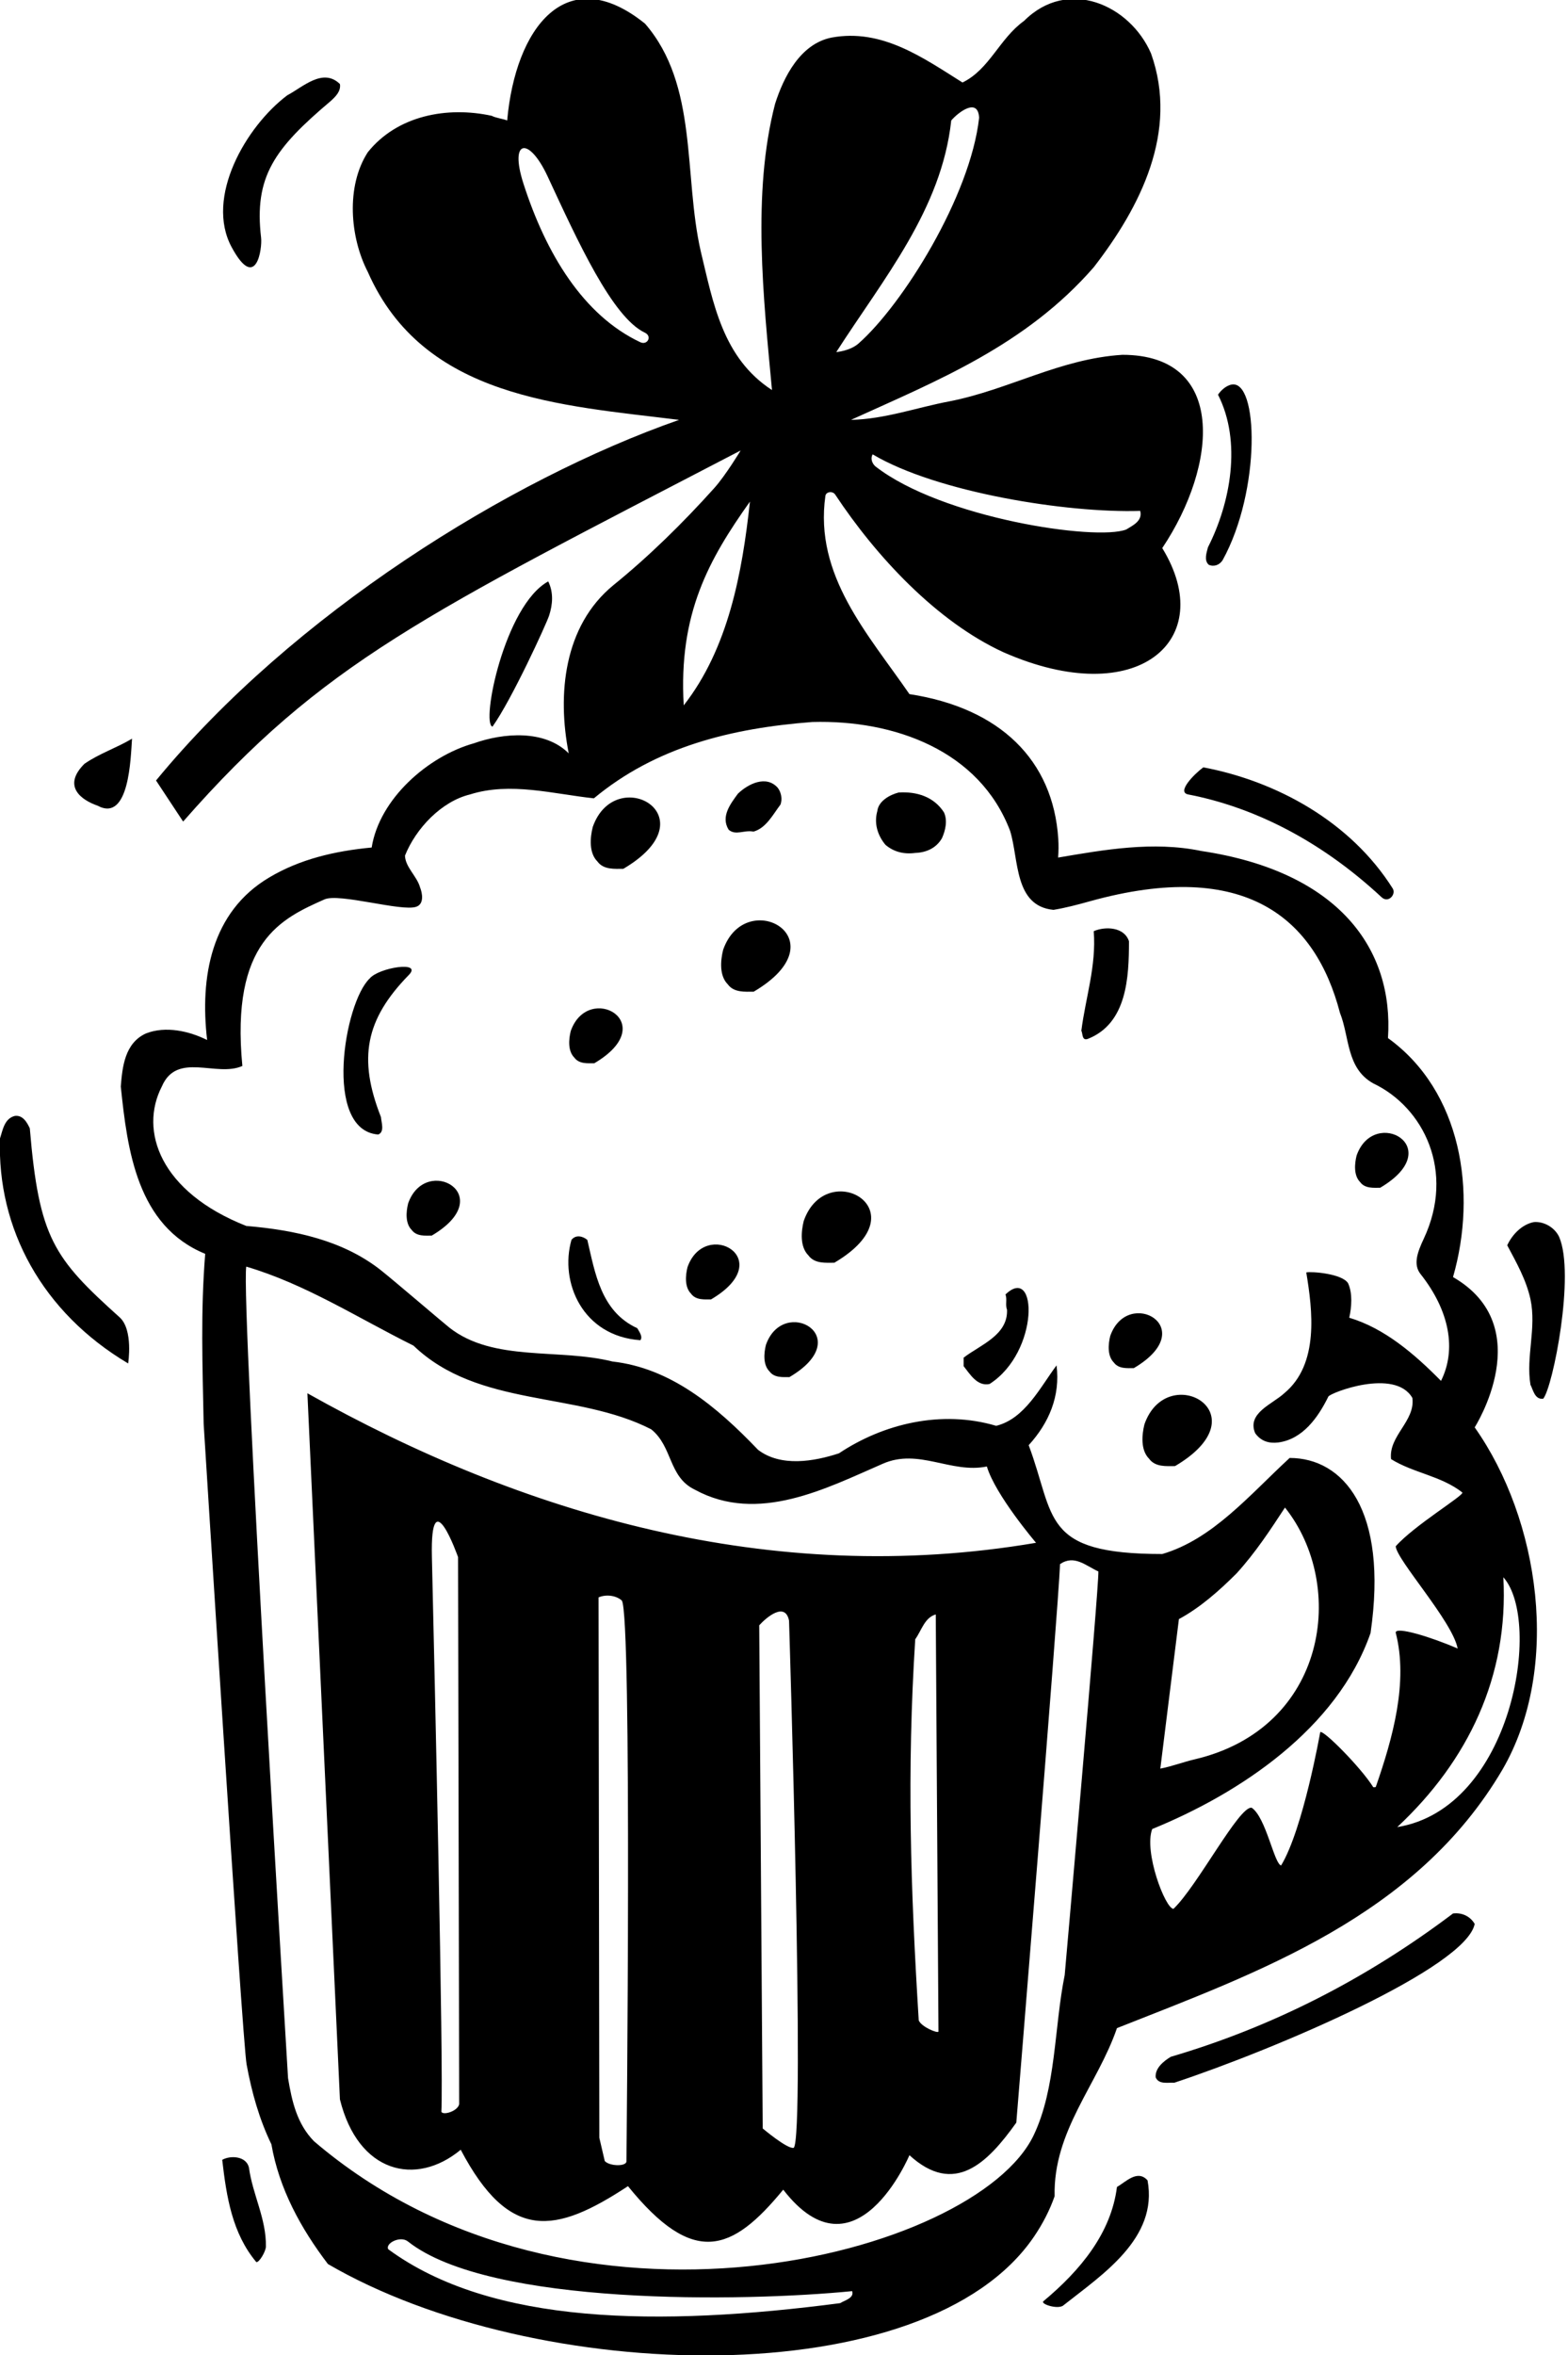 <?xml version="1.0" encoding="UTF-8"?>
<svg xmlns="http://www.w3.org/2000/svg" xmlns:xlink="http://www.w3.org/1999/xlink" width="405pt" height="608pt" viewBox="0 0 405 608" version="1.1">
<g id="surface1">
<path style=" stroke:none;fill-rule:nonzero;fill:rgb(0%,0%,0%);fill-opacity:1;" d="M 375.301 494 C 352.898 510.902 328.602 523.301 302.398 531 C 300.602 532.098 298.301 533.902 298.5 536.301 C 299.301 538.199 301.602 537.598 303.301 537.699 C 329.637 528.957 378.633 508.043 380.898 496.699 C 379.801 494.801 377.699 493.699 375.301 494 "/>
<path style=" stroke:none;fill-rule:nonzero;fill:rgb(0%,0%,0%);fill-opacity:1;" d="M 402.699 319.301 C 401.5 316.801 398.699 315.301 396.199 315.5 C 393.102 316.102 390.602 318.699 389.301 321.5 C 391.699 326 394.199 330.398 395.301 335.398 C 396.898 342.898 394.102 350.199 395.301 357.5 C 396 358.801 396.398 361.398 398.602 361.102 C 401.102 358.102 406.898 328.898 402.699 319.301 "/>
<path style=" stroke:none;fill-rule:nonzero;fill:rgb(0%,0%,0%);fill-opacity:1;" d="M 141.824 158.941 C 142.77 156.035 142.996 152.949 141.602 150.102 C 130.301 156.301 124.199 186.801 127.199 187.602 C 132.199 180.602 141.141 161.039 141.824 158.941 "/>
<path style=" stroke:none;fill-rule:nonzero;fill:rgb(0%,0%,0%);fill-opacity:1;" d="M 259.699 334.199 C 260.199 335.398 259.602 336.898 260.102 338.102 C 260.398 344.699 253.199 347.199 248.898 350.5 L 248.898 352.699 C 250.5 354.699 252.398 358 255.602 357.301 C 268.562 348.996 268 326.195 259.699 334.199 "/>
<path style=" stroke:none;fill-rule:nonzero;fill:rgb(0%,0%,0%);fill-opacity:1;" d="M 288.5 564.602 C 287 576.5 279.102 586.102 269.5 594.102 C 268.699 594.801 272.898 596.199 274.5 595.301 C 284.602 587.301 299.199 577.898 296.398 562.898 C 293.801 560 290.801 563.301 288.5 564.602 "/>
<path style=" stroke:none;fill-rule:nonzero;fill:rgb(0%,0%,0%);fill-opacity:1;" d="M 67.438 61.375 C 65.59 45.633 70.828 38.391 85.398 26.102 C 86.602 25 88.102 23.602 87.801 21.699 C 83.398 17.398 78.199 22.5 74.199 24.602 C 63.527 32.629 52.895 50.961 59.836 63.82 C 66.141 75.5 67.77 64.191 67.438 61.375 "/>
<path style=" stroke:none;fill-rule:nonzero;fill:rgb(0%,0%,0%);fill-opacity:1;" d="M 306.898 205.102 C 322.809 208.172 340.266 216.23 356.844 231.633 C 358.605 233.27 360.676 230.891 359.715 229.363 C 348.824 212.105 329.727 201.684 310.801 198.102 C 308.5 199.801 303.816 204.504 306.898 205.102 "/>
<path style=" stroke:none;fill-rule:nonzero;fill:rgb(0%,0%,0%);fill-opacity:1;" d="M 57.398 557.602 C 58.5 567.199 60 576.602 66.199 584 C 66.898 584.199 68.656 581.293 68.68 579.984 C 68.805 572.824 65.23 566.535 64.301 559.602 C 63.602 556.598 59.5 556.402 57.398 557.602 "/>
<path style=" stroke:none;fill-rule:nonzero;fill:rgb(0%,0%,0%);fill-opacity:1;" d="M 315.801 144.602 C 325.715 126.641 325.086 97.727 318 99.301 C 316.699 99.602 315.398 100.699 314.602 101.898 C 320.801 114.102 317.801 129.898 312 141.301 C 311.699 142.602 310.898 144.602 312.199 145.801 C 313.5 146.398 315 145.898 315.801 144.602 "/>
<path style=" stroke:none;fill-rule:nonzero;fill:rgb(0%,0%,0%);fill-opacity:1;" d="M 7.699 291.301 C 7 289.801 5.898 287.801 3.801 288.102 C 1.102 288.801 0.699 291.801 0 293.898 C -0.793 317.25 10.945 338.84 33.102 352 C 33.102 352 34.477 343.309 30.902 340.094 C 13.852 324.766 10.082 319.676 7.699 291.301 "/>
<path style=" stroke:none;fill-rule:nonzero;fill:rgb(0%,0%,0%);fill-opacity:1;" d="M 25.199 208 C 33.445 212.441 33.754 195.461 34.102 190.699 C 30.102 193.102 25.699 194.5 21.801 197.199 C 16.047 202.953 20.922 206.512 25.199 208 "/>
<path style=" stroke:none;fill-rule:nonzero;fill:rgb(0%,0%,0%);fill-opacity:1;" d="M 375.301 329.699 C 381.602 307.801 377.5 281.699 358.5 268 C 360.027 245.055 345.871 225.047 310.301 219.699 C 297.801 217.102 285.102 219.398 273.301 221.398 C 273.43 219.793 273.445 218.16 273.34 216.543 C 272.016 196.27 258.34 182.793 234.898 179.199 C 224.172 163.629 210.285 148.598 213.191 128.027 C 213.348 126.934 215.062 126.688 215.723 127.684 C 226.34 143.723 241.973 160.492 259.199 168.398 C 293.871 183.645 314.73 165.188 300.199 141.5 C 314.531 120.102 316.934 91.602 289.898 91.602 C 273.801 92.602 260.602 100.602 245.301 103.602 C 236.801 105.199 228.602 108.199 219.801 108.398 C 242 98.301 264.898 89.199 282.5 69 C 294.5 53.5 304.5 34 297.301 13.801 C 291.879 1.285 275.855 -5.953 264.5 5.398 C 258.102 10 255.602 17.898 248.602 21.301 C 238.398 14.898 227.801 7.301 214.801 9.699 C 206.699 11.301 202.398 19.898 200.199 26.801 C 194.199 49.898 197.199 77.102 199.398 100.699 C 186.602 92.398 184.199 78.102 181 64.898 C 176.5 45.199 180.398 22 166.602 6.102 C 146.246 -10.301 133.117 7.27 131 31.102 C 129.699 30.602 128.199 30.5 127 29.898 C 115.5 27.398 102.602 29.801 95 39.301 C 89.301 48.102 90.398 61.301 95 70.199 C 109.398 102.898 144.898 104.602 175.398 108.398 C 131.527 123.742 75.641 158.523 40.301 201.5 L 47.301 212.102 C 83.418 170.902 109.781 158.695 191.301 116.301 C 191.301 116.301 187.422 122.742 184.473 126.023 C 176.422 134.984 167.625 143.633 158.398 151.102 C 145.602 161.602 143.898 179.301 146.898 194.5 C 140.699 188.301 130 189.199 122.398 191.898 C 110.602 195.199 98 206.199 96 218.801 C 86.5 219.699 77.5 221.801 69.602 226.5 C 54.5 235.398 51.602 252.301 53.5 268.5 C 48.898 266.199 42.801 264.801 37.699 266.801 C 32.199 269.301 31.602 275.5 31.199 280.5 C 32.898 296.898 35.398 316.5 53 323.699 C 51.801 338.699 52.301 352.199 52.602 367.602 C 52.602 367.602 62.562 526.785 63.695 532.965 C 65.012 540.18 66.977 547.137 70.102 553.598 C 72.102 565.102 77.699 575.301 84.699 584.5 C 138.477 615.832 239.266 618.418 267.09 577.406 C 269.34 574.094 271.148 570.574 272.398 567 C 272 550.098 283.5 538.199 288.5 523.598 C 324.898 509.199 365.801 494.801 388.102 456.801 C 403.301 430.5 397.699 392.301 380.898 368.5 C 380.898 368.5 397.5 342.5 375.301 329.699 Z M 225.398 117.301 C 241.898 127.102 275.5 132.5 294.5 131.898 C 295.199 134.5 292.5 135.699 290.898 136.699 C 283.141 139.727 243.258 133.773 226.102 120.398 C 225.199 119.602 224.801 118.301 225.398 117.301 Z M 245.699 31.102 C 247.398 29.102 252.602 25 252.898 30.398 C 250.652 50.645 233.145 78.664 221.734 88.695 C 219.551 90.617 216 90.898 216 90.898 C 228.199 71.898 243.199 54.102 245.699 31.102 Z M 165.387 88.352 C 150.684 81.43 141.047 65.555 135.211 47.434 C 131.457 35.785 136.672 35.273 141.438 45.527 C 149.207 62.234 158.133 81.902 166.555 85.883 C 168.523 86.812 167.219 89.211 165.387 88.352 Z M 193.699 129.5 C 191.699 148 188.102 167.398 176.602 182.102 C 175.203 158.344 183.164 144.355 193.699 129.5 Z M 217 594.602 C 170.258 600.703 126.977 600.266 100.301 580.699 C 99.398 579.199 103.375 577.098 105.359 578.672 C 126.461 595.395 192.223 594.254 220.102 591.5 C 220.699 593.301 218.102 593.898 217 594.602 Z M 275 509.902 C 272.27 523.359 272.82 539.035 266.988 551.254 C 252.18 582.277 147.895 609.855 81.102 552.801 C 76.699 548.301 75.398 542.5 74.398 536.5 C 74.398 536.5 62.199 336.199 63.602 327 C 78.898 331.5 92.5 340.301 106.801 347.398 C 123.602 363.5 148.898 359.102 168.199 369 C 173.801 373.5 172.602 381.301 179.5 384.602 C 195.801 393.5 213.5 384.199 228 377.898 C 237.301 373.801 245.602 380.5 254.898 378.602 C 257.102 386 267.602 398.301 267.602 398.301 C 198.898 410 134.602 390.699 79.398 359.699 L 87.801 542 C 92.5 561 107.395 564.602 119 555 C 131.578 578.84 143.453 576.727 162.199 564.398 C 179.086 585.219 189 581.5 202.301 565.301 C 221 589.5 234.898 556.402 234.898 556.402 C 246.5 567 255 558.5 262.5 548 C 262.5 548 273.301 416.102 273.801 403.801 C 277.5 401.301 280.398 404.199 283.699 405.699 C 283.898 409.398 275 509.902 275 509.902 Z M 242.398 524.5 C 242.199 525 238 523.301 237.301 521.598 C 235.199 487.5 234.199 457.699 236.398 423.199 C 238 421 238.801 417.602 241.699 416.801 Z M 205 554.5 C 203.398 554.902 197 549.5 197 549.5 L 196.102 419.602 C 197.898 417.602 202.801 413.398 203.801 418.398 C 203.801 418.398 208 552.301 205 554.5 Z M 161.801 558.102 C 161.5 559.398 157.301 559.199 156.199 557.898 L 154.801 551.902 L 154.602 412.398 C 156.398 411.602 159 411.801 160.602 413.199 C 163.301 416.699 161.801 558.102 161.801 558.102 Z M 111.555 401.973 C 111.074 381.445 118.312 402 118.312 402 L 118.602 543.199 C 118.301 545 114.5 546.199 114 545.199 C 114.609 534.434 112.199 429.48 111.555 401.973 Z M 354.699 461.398 C 351.602 456.398 341.699 446.398 341 447.199 C 341 447.199 336.602 472.199 330.898 481.602 C 329.102 481.199 327 469.199 323.301 466.699 C 320.102 466.102 309.301 486.898 303.102 492.801 C 301 492.801 295.398 478.102 297.602 472.199 C 320.199 463 345.398 446.301 354 421.602 C 358.629 389.699 346.871 376.398 333.102 376.398 C 322.699 386 313.199 397.398 300.199 401.199 C 268.805 401.199 272.66 391.664 265.699 373.102 C 270.898 367.398 273.898 360.5 272.898 352.5 C 268.699 358.102 264.699 366.301 257.301 368.102 C 243.102 363.898 228.102 367.602 216.699 375.199 C 210.301 377.301 201.699 378.801 195.801 374.301 C 185 363 173.199 353.199 158.199 351.5 C 144.328 348.031 127.453 351.68 116.078 342.758 C 114.66 341.648 101.441 330.336 98.312 327.879 C 88.562 320.223 76.168 317.559 63.602 316.5 C 41.316 307.703 35.918 291.898 41.801 280.5 C 45.699 271.398 55.898 278.199 62.602 275.199 C 59.5 243 72.801 237.102 83.801 232.199 C 87.602 230.5 103.699 235.398 107.5 234.102 C 109.602 233.398 109.102 230.602 108.5 229.102 C 107.699 226.199 104.699 223.898 104.602 220.898 C 107.398 213.898 114 206.898 121.398 205.102 C 131.801 201.801 143 205 153.398 206.102 C 169.398 192.801 188.898 188 209.801 186.398 C 230.898 185.801 253 193.699 260.898 214.5 C 263.199 221.898 261.898 233.898 272.102 234.898 C 275.203 234.387 278.305 233.57 281.418 232.703 C 321.988 221.414 339.801 237.34 346.102 261.5 C 348.602 267.699 347.699 275.801 354.699 279.699 C 367.719 285.871 375.918 302.41 367.727 319.84 C 366.113 323.27 364.961 326.449 366.898 328.898 C 374.5 338.5 376.199 348.5 372.199 356.5 C 365.398 349.602 357.602 342.898 348.5 340.199 C 349.102 337.5 349.398 333.898 348.199 331.301 C 346.699 328.801 338.699 328.199 337.398 328.5 C 339 338.199 340.801 352.199 331.699 359.699 C 328.699 362.5 322 364.801 324.199 370 C 325.699 372.102 327.801 372.699 330.199 372.398 C 336.477 371.551 340.453 365.953 343.102 360.551 C 343.574 359.586 360.301 353.102 364.801 360.898 C 365.602 366.898 358.602 370.699 359.301 376.699 C 365.102 380.301 372.199 381 377.699 385.301 C 378.301 386 365.398 393.699 360.5 399.199 C 360.699 402.699 375.199 418.602 376.5 425.602 C 369.602 422.602 360.398 419.801 360.5 421.5 C 363.801 434.301 359.699 448.801 355.398 461.199 C 355.301 461.5 355 461.398 354.699 461.398 Z M 299.699 456.602 L 304.5 418 C 309.898 415.102 314.898 410.699 319.398 406.199 C 324.301 400.801 328.102 395 331.898 389.199 C 347.949 409.312 342.852 446.156 308.602 454.199 C 305.602 454.898 302.801 456 299.699 456.602 Z M 388.301 407.199 C 398.441 418.535 390.625 466.863 360.898 471.699 C 379.199 454.602 389.699 432.801 388.301 407.199 "/>
<path style=" stroke:none;fill-rule:nonzero;fill:rgb(0%,0%,0%);fill-opacity:1;" d="M 177.574 327.148 C 177.035 329.305 176.805 332.305 178.5 334 C 179.73 335.695 181.965 335.465 183.66 335.465 C 201.309 325.062 182.078 314.316 177.574 327.148 "/>
<path style=" stroke:none;fill-rule:nonzero;fill:rgb(0%,0%,0%);fill-opacity:1;" d="M 151.699 320.102 C 150.5 319.102 148.699 318.699 147.602 320.102 C 144.484 331.004 150.449 344.961 165.398 346 C 166.102 345.102 165.102 343.801 164.602 342.898 C 155.199 338.602 153.699 328.602 151.699 320.102 "/>
<path style=" stroke:none;fill-rule:nonzero;fill:rgb(0%,0%,0%);fill-opacity:1;" d="M 153.102 213.5 C 152.398 216.301 152.102 220.199 154.301 222.398 C 155.898 224.602 158.801 224.301 161 224.301 C 183.922 210.793 158.945 196.84 153.102 213.5 "/>
<path style=" stroke:none;fill-rule:nonzero;fill:rgb(0%,0%,0%);fill-opacity:1;" d="M 186.777 245.219 C 186.078 248.02 185.777 251.918 187.977 254.117 C 189.578 256.316 192.477 256.02 194.676 256.02 C 217.598 242.512 192.621 228.559 186.777 245.219 "/>
<path style=" stroke:none;fill-rule:nonzero;fill:rgb(0%,0%,0%);fill-opacity:1;" d="M 232.102 204.602 C 229.801 205.199 226.898 206.801 226.602 209.398 C 225.699 212.602 226.699 215.699 228.699 218.102 C 230.801 219.898 233.398 220.602 236.398 220.199 C 239.199 220.102 241.801 219 243.301 216.398 C 244.199 214.398 244.801 211.801 243.801 209.699 C 241.199 205.699 236.801 204.301 232.102 204.602 "/>
<path style=" stroke:none;fill-rule:nonzero;fill:rgb(0%,0%,0%);fill-opacity:1;" d="M 207.602 315.199 C 206.898 318 206.602 321.898 208.801 324.102 C 210.398 326.301 213.301 326 215.5 326 C 238.422 312.492 213.445 298.539 207.602 315.199 "/>
<path style=" stroke:none;fill-rule:nonzero;fill:rgb(0%,0%,0%);fill-opacity:1;" d="M 197.832 347.203 C 197.293 349.359 197.062 352.363 198.754 354.055 C 199.988 355.75 202.219 355.52 203.914 355.52 C 221.562 345.121 202.332 334.375 197.832 347.203 "/>
<path style=" stroke:none;fill-rule:nonzero;fill:rgb(0%,0%,0%);fill-opacity:1;" d="M 105.418 310.684 C 104.879 312.84 104.648 315.844 106.34 317.535 C 107.574 319.23 109.805 319 111.5 319 C 129.148 308.602 109.918 297.855 105.418 310.684 "/>
<path style=" stroke:none;fill-rule:nonzero;fill:rgb(0%,0%,0%);fill-opacity:1;" d="M 282.5 240.398 C 283.199 249.398 280.398 257.5 279.301 266.102 C 279.699 266.801 279.398 268.801 281 268.199 C 291.102 264.199 291.602 252.301 291.602 243 C 290.398 239.301 285.5 239.102 282.5 240.398 "/>
<path style=" stroke:none;fill-rule:nonzero;fill:rgb(0%,0%,0%);fill-opacity:1;" d="M 286.766 344.895 C 286.227 347.051 285.996 350.055 287.688 351.75 C 288.922 353.441 291.152 353.211 292.848 353.211 C 310.496 342.812 291.266 332.066 286.766 344.895 "/>
<path style=" stroke:none;fill-rule:nonzero;fill:rgb(0%,0%,0%);fill-opacity:1;" d="M 153.5 274.5 C 171.148 264.102 151.918 253.355 147.418 266.184 C 146.879 268.34 146.648 271.344 148.34 273.035 C 149.574 274.73 151.805 274.5 153.5 274.5 "/>
<path style=" stroke:none;fill-rule:nonzero;fill:rgb(0%,0%,0%);fill-opacity:1;" d="M 356.477 306.645 C 374.125 296.246 354.895 285.5 350.395 298.328 C 349.855 300.484 349.625 303.488 351.316 305.18 C 352.551 306.875 354.781 306.645 356.477 306.645 "/>
<path style=" stroke:none;fill-rule:nonzero;fill:rgb(0%,0%,0%);fill-opacity:1;" d="M 105.602 251.699 C 109.246 247.969 97.801 249.801 95.5 252.602 C 88.914 258.754 83.387 291.848 97.699 292.898 C 99.398 292.199 98.5 289.801 98.398 288.398 C 92.438 273.266 94.363 263.199 105.602 251.699 "/>
<path style=" stroke:none;fill-rule:nonzero;fill:rgb(0%,0%,0%);fill-opacity:1;" d="M 194.602 214.699 C 197.898 213.801 199.699 210.199 201.602 207.699 C 202.102 206.301 201.801 204.602 200.898 203.398 C 197.898 200 193.199 202.398 190.602 204.898 C 188.699 207.5 186.102 210.801 188.199 214.199 C 190 215.801 192.301 214.199 194.602 214.699 "/>
<path style=" stroke:none;fill-rule:nonzero;fill:rgb(0%,0%,0%);fill-opacity:1;" d="M 295.602 367.699 C 294.898 370.5 294.602 374.398 296.801 376.602 C 298.398 378.801 301.301 378.5 303.5 378.5 C 326.422 364.992 301.445 351.039 295.602 367.699 "/>
</g>
</svg>
